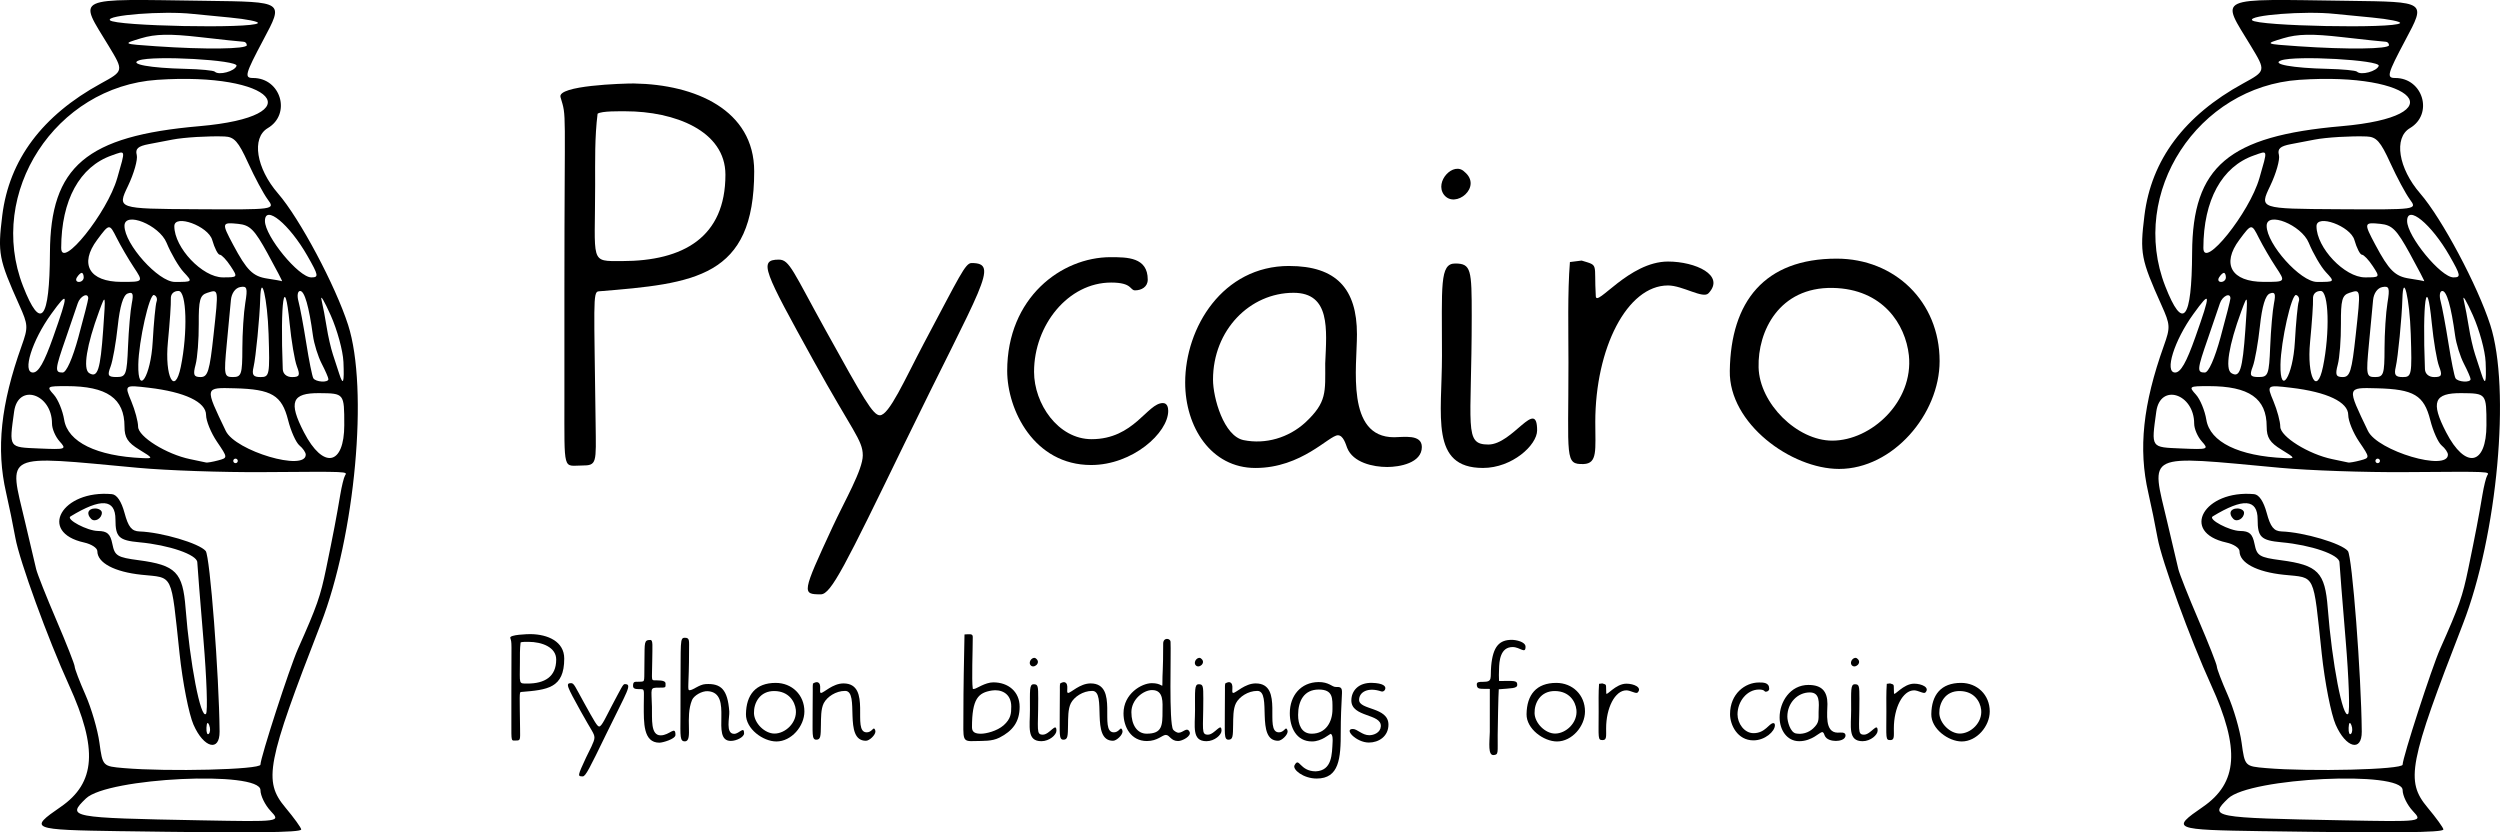 <?xml version="1.0" encoding="UTF-8" standalone="no"?>
<!-- Created with Inkscape (http://www.inkscape.org/) -->

<svg
   xmlns:dc="http://purl.org/dc/elements/1.1/"
   xmlns:cc="http://creativecommons.org/ns#"
   xmlns:rdf="http://www.w3.org/1999/02/22-rdf-syntax-ns#"
   xmlns:svg="http://www.w3.org/2000/svg"
   xmlns="http://www.w3.org/2000/svg"
   xmlns:sodipodi="http://sodipodi.sourceforge.net/DTD/sodipodi-0.dtd"
   xmlns:inkscape="http://www.inkscape.org/namespaces/inkscape"
   width="130.141mm"
   height="43.329mm"
   viewBox="0 0 130.141 43.329"
   version="1.1"
   id="svg8"
   inkscape:version="0.92.1 r15371"
   sodipodi:docname="pycairo.svg">
  <defs
     id="defs2">
    <inkscape:path-effect
       effect="spiro"
       id="path-effect4584"
       is_visible="true" />
    <inkscape:path-effect
       effect="spiro"
       id="path-effect4580"
       is_visible="true" />
    <inkscape:path-effect
       effect="spiro"
       id="path-effect4576"
       is_visible="true" />
    <inkscape:path-effect
       effect="spiro"
       id="path-effect4556"
       is_visible="true" />
  </defs>
  <sodipodi:namedview
     id="base"
     pagecolor="#ffffff"
     bordercolor="#666666"
     borderopacity="1.0"
     inkscape:pageopacity="0.0"
     inkscape:pageshadow="2"
     inkscape:zoom="0.7"
     inkscape:cx="221.2435"
     inkscape:cy="117.01492"
     inkscape:document-units="mm"
     inkscape:current-layer="layer1"
     showgrid="false"
     inkscape:window-width="1366"
     inkscape:window-height="674"
     inkscape:window-x="0"
     inkscape:window-y="26"
     inkscape:window-maximized="1"
     fit-margin-top="0"
     fit-margin-left="0"
     fit-margin-right="0"
     fit-margin-bottom="0"
     showguides="false" />
  <g
     inkscape:label="Layer 1"
     inkscape:groupmode="layer"
     id="layer1"
     transform="translate(-25.592,-149.353)">
    <path
       style="fill:#000000;stroke-width:0.236"
       d="m 31.897,192.622 c -4.727,-0.071 -4.824,-0.109 -3.148,-1.263 1.824,-1.255 1.946,-3.023 0.435,-6.339 -1.093,-2.398 -2.577,-6.473 -2.791,-7.664 -0.117,-0.65 -0.335,-1.712 -0.484,-2.36 -0.523,-2.278 -0.278,-4.591 0.809,-7.636 0.348,-0.974 0.341,-1.093 -0.121,-2.123 -1.073,-2.394 -1.131,-2.699 -0.887,-4.668 0.359,-2.898 2.081,-5.201 5.139,-6.873 1.187,-0.649 1.187,-0.649 0.407,-1.94 -1.589,-2.631 -1.967,-2.455 5.063,-2.36 4.094,0.055 4.048,0.023 2.975,2.043 -0.945,1.779 -0.997,1.974 -0.53,1.974 1.452,0 2.003,1.88 0.765,2.611 -0.854,0.504 -0.602,2.089 0.539,3.404 1.122,1.293 2.982,4.784 3.645,6.84 1.068,3.316 0.371,10.946 -1.424,15.566 -2.821,7.263 -2.996,8.173 -1.843,9.554 0.454,0.543 0.826,1.058 0.826,1.143 2.7e-5,0.167 -2.589,0.192 -9.376,0.09 z m 7.783,-1.053 c -0.292,-0.31 -0.53,-0.799 -0.53,-1.086 0,-1.029 -7.963,-0.648 -9.084,0.435 -1.017,0.983 -0.875,1.01 6.017,1.139 4.127,0.077 4.127,0.077 3.597,-0.487 z m -0.53,-2.412 c 0,-0.366 1.516,-5.044 1.952,-6.024 0.999,-2.245 1.166,-2.721 1.47,-4.193 0.375,-1.816 0.536,-2.659 0.732,-3.827 0.076,-0.454 0.187,-0.905 0.247,-1.002 0.134,-0.219 0.274,-0.213 -4.283,-0.181 -2.076,0.015 -4.994,-0.086 -6.486,-0.224 -7.121,-0.658 -6.746,-0.838 -5.884,2.823 0.26,1.103 0.519,2.205 0.576,2.449 0.057,0.244 0.532,1.442 1.055,2.661 0.523,1.219 0.951,2.307 0.951,2.416 0,0.109 0.252,0.769 0.56,1.467 0.308,0.697 0.636,1.819 0.728,2.494 0.168,1.226 0.168,1.226 1.268,1.321 2.315,0.199 7.114,0.078 7.114,-0.179 z m -3.483,-2.073 c -0.244,-0.558 -0.568,-2.204 -0.729,-3.715 -0.454,-4.248 -0.297,-3.921 -1.973,-4.096 -1.419,-0.148 -2.306,-0.621 -2.306,-1.229 0,-0.164 -0.307,-0.366 -0.683,-0.449 -2.432,-0.534 -1.162,-2.755 1.441,-2.519 0.258,0.023 0.495,0.376 0.658,0.98 0.196,0.729 0.372,0.948 0.776,0.962 1.157,0.04 3.118,0.619 3.449,1.018 0.221,0.266 0.698,6.462 0.723,9.401 0.009,1.073 -0.825,0.855 -1.355,-0.354 z m 0.814,0.015 c -0.075,-0.188 -0.131,-0.132 -0.142,0.142 -0.01,0.249 0.046,0.388 0.124,0.31 0.078,-0.078 0.087,-0.282 0.019,-0.452 z m -0.298,-4.437 c -0.168,-2.011 -0.313,-3.829 -0.321,-4.041 -0.015,-0.395 -1.472,-0.897 -3.011,-1.038 -1.071,-0.098 -1.249,-0.267 -1.249,-1.186 0,-1.078 -0.752,-1.129 -2.341,-0.161 -0.252,0.154 0.873,0.75 1.427,0.757 0.49,0.006 0.647,0.148 0.754,0.683 0.122,0.612 0.252,0.691 1.368,0.839 1.937,0.257 2.298,0.626 2.442,2.495 0.22,2.853 0.79,5.809 1.063,5.503 0.096,-0.108 0.037,-1.841 -0.132,-3.852 z m -5.845,-6.296 c -0.266,-0.266 -0.162,-0.544 0.203,-0.544 0.195,0 0.354,0.1 0.354,0.222 0,0.297 -0.368,0.51 -0.557,0.322 z m 6.608,-3.046 c 0.509,-0.136 0.509,-0.136 -0.059,-0.973 -0.312,-0.46 -0.568,-1.086 -0.568,-1.39 0,-0.675 -1.1,-1.199 -2.983,-1.42 -1.266,-0.149 -1.266,-0.149 -0.91,0.702 0.195,0.468 0.355,1.064 0.355,1.325 0,0.518 1.471,1.435 2.712,1.691 0.389,0.08 0.761,0.158 0.826,0.174 0.065,0.015 0.347,-0.034 0.627,-0.109 z m 1.024,0.025 c 0,-0.065 -0.053,-0.118 -0.118,-0.118 -0.065,0 -0.118,0.053 -0.118,0.118 0,0.065 0.053,0.118 0.118,0.118 0.065,0 0.118,-0.053 0.118,-0.118 z m -5.13,-0.587 c -0.598,-0.364 -0.767,-0.627 -0.767,-1.194 0,-1.474 -0.91,-2.111 -3.02,-2.111 -1.024,0 -1.048,0.016 -0.662,0.442 0.22,0.243 0.464,0.832 0.541,1.308 0.188,1.161 1.69,1.895 4.085,1.997 0.562,0.024 0.554,0.004 -0.177,-0.442 z m 8.668,0.262 c 0,-0.114 -0.147,-0.329 -0.328,-0.479 -0.18,-0.15 -0.446,-0.743 -0.591,-1.319 -0.326,-1.294 -0.852,-1.608 -2.774,-1.656 -1.586,-0.04 -1.576,-0.086 -0.47,2.22 0.501,1.044 4.163,2.129 4.163,1.233 z m 2.005,-1.554 c 0,-1.636 0,-1.636 -1.297,-1.648 -1.434,-0.013 -1.619,0.458 -0.802,2.038 1.004,1.942 2.1,1.738 2.1,-0.39 z m -14.82,0.861 c -0.216,-0.239 -0.394,-0.654 -0.394,-0.921 0,-1.563 -1.767,-2.126 -1.972,-0.629 -0.263,1.916 -0.306,1.853 1.304,1.922 1.4,0.06 1.44,0.046 1.061,-0.372 z m 13.994,-3.24 c 0,-0.071 -0.157,-0.433 -0.349,-0.804 -0.192,-0.371 -0.397,-1.029 -0.456,-1.462 -0.208,-1.528 -0.436,-2.321 -0.667,-2.321 -0.129,0 -0.168,0.239 -0.088,0.531 0.08,0.292 0.263,1.274 0.407,2.182 0.143,0.908 0.309,1.731 0.367,1.828 0.122,0.203 0.786,0.243 0.786,0.047 z m 0.782,-0.902 c -0.024,-0.568 -0.321,-1.656 -0.661,-2.418 -0.34,-0.762 -0.555,-1.12 -0.478,-0.796 0.077,0.324 0.197,0.961 0.268,1.415 0.071,0.454 0.216,1.091 0.323,1.415 0.107,0.324 0.254,0.775 0.327,1.002 0.21,0.654 0.269,0.49 0.222,-0.619 z m -12.505,-1.681 c 0.133,-1.869 0.131,-1.878 -0.214,-0.943 -0.648,1.755 -0.85,3.007 -0.518,3.213 0.443,0.274 0.583,-0.16 0.732,-2.269 z m 1.292,0.884 c 0.036,-0.875 0.124,-1.883 0.196,-2.24 0.101,-0.505 0.053,-0.619 -0.217,-0.515 -0.23,0.088 -0.403,0.658 -0.514,1.698 -0.092,0.861 -0.26,1.809 -0.374,2.107 -0.177,0.465 -0.132,0.542 0.319,0.542 0.484,-4.6e-4 0.53,-0.124 0.59,-1.592 z m 1.284,-0.235 c 0.056,-1.005 0.147,-1.95 0.202,-2.099 0.055,-0.149 -0.006,-0.304 -0.136,-0.344 -0.237,-0.072 -0.794,2.406 -0.815,3.622 -0.028,1.676 0.649,0.609 0.749,-1.179 z m 1.463,1.297 c 0.368,-1.788 0.304,-3.951 -0.117,-3.951 -0.258,0 -0.416,0.163 -0.401,0.413 0.014,0.227 -0.055,1.235 -0.153,2.241 -0.176,1.807 0.355,2.833 0.671,1.297 z m 1.704,-1.651 c 0.267,-2.461 0.277,-2.393 -0.33,-2.201 -0.378,0.12 -0.446,0.371 -0.439,1.614 0.005,0.809 -0.069,1.763 -0.164,2.12 -0.143,0.536 -0.097,0.649 0.262,0.649 0.374,0 0.468,-0.305 0.671,-2.182 z m 1.5,0.708 c 0.002,-0.811 0.07,-1.883 0.153,-2.383 0.13,-0.788 0.094,-0.898 -0.271,-0.826 -0.25,0.049 -0.444,0.323 -0.477,0.673 -0.031,0.324 -0.128,1.359 -0.217,2.3 -0.153,1.622 -0.136,1.71 0.324,1.71 0.439,0 0.486,-0.144 0.489,-1.474 z m 1.366,-0.766 c -0.059,-1.847 -0.397,-3.265 -0.436,-1.828 -0.026,0.961 -0.23,3.047 -0.345,3.538 -0.099,0.42 -0.022,0.531 0.364,0.531 0.465,0 0.485,-0.109 0.417,-2.24 z m 1.473,1.681 c -0.117,-0.308 -0.288,-1.32 -0.379,-2.249 -0.265,-2.687 -0.495,-1.138 -0.356,2.396 0.01,0.248 0.202,0.413 0.482,0.413 0.393,0 0.433,-0.088 0.253,-0.56 z m -12.689,-1.514 c 0.825,-2.337 0.814,-2.471 -0.097,-1.213 -1.002,1.384 -1.523,3.051 -0.953,3.05 0.288,-4.5e-4 0.585,-0.52 1.05,-1.837 z m 1.319,-0.018 c 0.28,-1.021 0.509,-1.923 0.509,-2.005 0,-0.327 -0.425,-0.122 -0.549,0.264 -0.073,0.227 -0.351,1.04 -0.617,1.806 -0.572,1.642 -0.586,1.791 -0.168,1.791 0.195,0 0.512,-0.712 0.826,-1.856 z m -1.485,-4.381 c 0.022,-4.495 1.887,-6.076 7.772,-6.587 5.987,-0.52 3.893,-2.826 -2.192,-2.413 -5.29,0.359 -8.878,5.88 -6.98,10.74 0.922,2.362 1.383,1.789 1.4,-1.739 z m 1.758,1.284 c 0,-0.13 -0.047,-0.236 -0.104,-0.236 -0.057,0 -0.17,0.106 -0.25,0.236 -0.08,0.13 -0.033,0.236 0.104,0.236 0.137,0 0.25,-0.106 0.25,-0.236 z m 2.605,-0.531 c -0.279,-0.422 -0.679,-1.107 -0.888,-1.523 -0.38,-0.756 -0.38,-0.756 -1.016,0.097 -0.946,1.268 -0.413,2.189 1.268,2.191 1.144,0.002 1.144,0.002 0.636,-0.765 z m 2.602,0.26 c -0.26,-0.279 -0.662,-0.968 -0.894,-1.532 -0.382,-0.928 -2.191,-1.656 -2.191,-0.881 0,0.954 1.765,2.92 2.621,2.92 0.936,0 0.936,0 0.464,-0.507 z m 4.37,-0.968 c -0.693,-1.258 -0.919,-1.485 -1.539,-1.548 -0.857,-0.087 -0.866,-0.051 -0.26,1.086 0.714,1.34 1.029,1.651 1.785,1.763 0.383,0.057 0.725,0.119 0.761,0.138 0.035,0.019 -0.301,-0.628 -0.748,-1.439 z m -1.933,0.649 c -0.212,-0.324 -0.465,-0.59 -0.561,-0.59 -0.096,0 -0.273,-0.345 -0.393,-0.767 -0.207,-0.727 -1.973,-1.37 -1.973,-0.718 0,1.121 1.464,2.664 2.527,2.664 0.784,0 0.785,-0.002 0.4,-0.59 z m 4.001,-0.531 c -0.944,-1.653 -2.211,-2.694 -2.211,-1.816 0,0.797 1.758,2.937 2.413,2.937 0.398,0 0.379,-0.102 -0.202,-1.12 z m -9.901,-4.042 c 0.44,-1.542 0.462,-1.447 -0.28,-1.188 -1.675,0.584 -2.63,2.328 -2.636,4.817 -0.003,1.16 2.403,-1.835 2.915,-3.629 z m 7.831,1.1 c -0.218,-0.295 -0.675,-1.148 -1.015,-1.893 -0.512,-1.124 -0.723,-1.36 -1.228,-1.38 -0.819,-0.032 -2.117,0.046 -2.716,0.163 -0.268,0.052 -0.821,0.158 -1.227,0.235 -0.565,0.107 -0.713,0.24 -0.628,0.566 0.061,0.234 -0.144,0.96 -0.456,1.612 -0.568,1.187 -0.568,1.187 3.55,1.211 4.118,0.024 4.118,0.024 3.721,-0.513 z m -1.619,-6.949 c 0.1,-0.304 -4.335,-0.553 -5.08,-0.285 -0.541,0.194 0.577,0.398 2.426,0.441 0.775,0.018 1.461,0.084 1.523,0.147 0.205,0.205 1.037,-0.018 1.131,-0.303 z m 0.534,-1.077 c 2.32e-4,-0.097 -0.079,-0.178 -0.176,-0.179 -0.097,-8.9e-4 -1.113,-0.109 -2.258,-0.24 -1.574,-0.18 -2.321,-0.166 -3.066,0.058 -0.985,0.296 -0.985,0.296 0.784,0.418 2.545,0.175 4.716,0.149 4.717,-0.057 z m 0.575,-1.145 c 0.079,-0.078 -0.576,-0.21 -1.454,-0.294 -0.878,-0.083 -1.756,-0.169 -1.951,-0.19 -1.517,-0.165 -4.514,0.066 -4.294,0.331 0.255,0.307 7.402,0.448 7.699,0.153 z"
       id="path4631"
       inkscape:connector-curvature="0" />
    <g
       aria-label="Python bindings for cairo"
       style="font-style:normal;font-weight:normal;font-size:10.611px;line-height:6.632px;font-family:Sans;letter-spacing:0px;word-spacing:0px;fill:#000000;fill-opacity:1;stroke:none;stroke-width:0.265px;stroke-linecap:butt;stroke-linejoin:miter;stroke-opacity:1"
       id="text4639"
       transform="translate(2.016)">
      <path
         d="m 51.207,182.362 c -0.17,0 -1.118,0.028 -1.068,0.198 0.092,0.311 0.057,0.078 0.057,2.78 v 1.592 c 0,1.082 -0.021,0.969 0.255,0.969 0.219,0 0.205,-0.035 0.198,-0.608 -0.021,-1.733 -0.042,-1.91 0.042,-1.917 1.394,-0.113 2.257,-0.198 2.257,-1.74 0,-0.891 -0.856,-1.259 -1.74,-1.273 z m -0.127,0.403 c 0.714,0 1.45,0.283 1.45,0.92 0,0.905 -0.608,1.252 -1.5,1.252 -0.474,0 -0.389,0.043 -0.389,-1.104 0,-0.347 -0.007,-0.693 0.035,-1.033 0.057,-0.042 0.34,-0.035 0.403,-0.035 z"
         style="font-style:normal;font-variant:normal;font-weight:normal;font-stretch:normal;font-size:7.074px;font-family:Grundschrift;-inkscape-font-specification:Grundschrift;stroke-width:0.265px"
         id="path4656"
         inkscape:connector-curvature="0" />
      <path
         d="m 54.521,187.753 c 0,0.212 -0.262,0.658 -0.439,1.04 -0.446,0.962 -0.446,0.976 -0.17,0.976 0.149,0 0.354,-0.417 1.21,-2.179 1.125,-2.313 1.387,-2.625 0.976,-2.625 -0.092,0 -0.17,0.184 -0.693,1.167 -0.276,0.523 -0.502,1.04 -0.637,1.04 -0.099,0 -0.233,-0.233 -0.785,-1.231 -0.474,-0.856 -0.523,-1.026 -0.679,-1.026 -0.304,0 -0.212,0.17 0.502,1.464 0.566,1.026 0.714,1.153 0.714,1.372 z"
         style="font-style:normal;font-variant:normal;font-weight:normal;font-stretch:normal;font-size:7.074px;font-family:Grundschrift;-inkscape-font-specification:Grundschrift;stroke-width:0.265px"
         id="path4658"
         inkscape:connector-curvature="0" />
      <path
         d="m 57.428,182.667 c -0.332,0 -0.29,0.134 -0.304,1.054 -0.021,1.139 0.042,1.097 -0.184,1.118 -0.269,0.028 -0.41,-0.071 -0.41,0.212 0,0.127 0.071,0.177 0.311,0.177 0.325,0 0.248,-0.035 0.248,0.856 0,0.884 -0.035,1.931 0.814,1.931 0.17,0 0.835,-0.191 0.835,-0.403 0,-0.509 -0.297,0.021 -0.771,0.021 -0.531,0 -0.439,-0.842 -0.453,-1.486 -0.021,-0.976 -0.127,-0.997 0.354,-0.997 0.389,0 0.354,0 0.354,-0.212 0,-0.099 -0.085,-0.17 -0.488,-0.17 -0.29,0 -0.212,0.071 -0.205,-0.997 0.007,-0.814 0.05,-1.104 -0.099,-1.104 z"
         style="font-style:normal;font-variant:normal;font-weight:normal;font-stretch:normal;font-size:7.074px;font-family:Grundschrift;-inkscape-font-specification:Grundschrift;stroke-width:0.265px"
         id="path4660"
         inkscape:connector-curvature="0" />
      <path
         d="m 58.999,186.628 c -0.007,1.068 -0.035,1.33 0.241,1.316 0.424,-0.021 -0.014,-1.245 0.361,-2.151 0.099,-0.233 0.509,-0.474 0.814,-0.46 1.387,0.078 0.113,2.589 1.203,2.589 0.297,0 0.693,-0.198 0.693,-0.396 0,-0.396 -0.255,0.028 -0.516,0.028 -0.467,0 -0.233,-0.863 -0.255,-1.167 -0.085,-1.146 -0.432,-1.471 -1.238,-1.422 -0.332,0.021 -0.644,0.318 -0.828,0.318 -0.134,0 -0.028,-0.212 -0.028,-2.08 0,-0.502 0.042,-0.651 -0.219,-0.651 -0.269,0 -0.205,0.191 -0.226,2.752 z"
         style="font-style:normal;font-variant:normal;font-weight:normal;font-stretch:normal;font-size:7.074px;font-family:Grundschrift;-inkscape-font-specification:Grundschrift;stroke-width:0.265px"
         id="path4662"
         inkscape:connector-curvature="0" />
      <path
         d="m 63.957,184.902 c -1.047,0 -1.535,0.623 -1.549,1.627 -0.014,0.764 0.891,1.422 1.585,1.422 0.778,0 1.457,-0.792 1.457,-1.563 0,-0.863 -0.651,-1.486 -1.493,-1.486 z m -0.057,0.424 c 0.729,0.014 1.054,0.531 1.104,0.976 0.071,0.672 -0.545,1.238 -1.111,1.238 -0.509,0 -1.054,-0.538 -1.068,-1.061 -0.014,-0.523 0.297,-1.167 1.075,-1.153 z"
         style="font-style:normal;font-variant:normal;font-weight:normal;font-stretch:normal;font-size:7.074px;font-family:Grundschrift;-inkscape-font-specification:Grundschrift;stroke-width:0.265px"
         id="path4664"
         inkscape:connector-curvature="0" />
      <path
         d="m 65.899,184.944 c -0.021,0.078 -0.014,0.262 -0.014,0.347 0,0.389 -0.007,0.778 -0.007,1.167 0.007,1.061 -0.057,1.401 0.191,1.401 0.233,0 0.233,-0.191 0.241,-0.778 0.007,-0.34 -0.007,-0.821 0.149,-1.125 0.17,-0.325 0.623,-0.637 1.111,-0.637 0.785,0 -0.12,2.596 1.082,2.596 0.184,0 0.495,-0.297 0.495,-0.481 0,-0.05 -0.028,-0.156 -0.085,-0.156 -0.05,0 -0.149,0.198 -0.368,0.198 -0.814,0 0.304,-2.547 -1.21,-2.547 -0.559,0 -1.026,0.495 -1.167,0.495 -0.141,0 0.085,-0.481 -0.191,-0.559 -0.064,-0.021 -0.233,0.05 -0.255,0.106 z"
         style="font-style:normal;font-variant:normal;font-weight:normal;font-stretch:normal;font-size:7.074px;font-family:Grundschrift;-inkscape-font-specification:Grundschrift;stroke-width:0.265px"
         id="path4666"
         inkscape:connector-curvature="0" />
      <path
         d="m 73.784,182.398 c -0.028,1.372 -0.057,2.752 -0.057,4.124 0,1.372 -0.092,1.436 0.615,1.408 0.432,-0.014 0.863,0.021 1.259,-0.177 0.686,-0.347 1.054,-0.821 1.054,-1.606 0,-0.792 -0.594,-1.273 -1.372,-1.273 -0.424,0 -0.891,0.34 -0.99,0.34 -0.042,0 -0.071,0.021 -0.078,-0.014 -0.064,-0.446 0,-1.981 0,-2.695 0,-0.191 -0.205,-0.127 -0.41,-0.127 -0.014,0 -0.028,0.014 -0.028,0.028 z m 2.434,3.742 c 0,0.34 -0.014,0.63 -0.396,0.969 -0.347,0.304 -0.92,0.439 -1.181,0.439 -0.276,0 -0.467,-0.064 -0.467,-0.332 0,-1.493 0.325,-1.804 1.033,-1.917 0.432,-0.071 1.012,0.106 1.012,0.842 z"
         style="font-style:normal;font-variant:normal;font-weight:normal;font-stretch:normal;font-size:7.074px;font-family:Grundschrift;-inkscape-font-specification:Grundschrift;stroke-width:0.265px"
         id="path4668"
         inkscape:connector-curvature="0" />
      <path
         d="m 77.516,183.643 c -0.156,-0.156 -0.439,0.141 -0.297,0.332 0.163,0.212 0.566,-0.113 0.297,-0.332 z m -0.134,1.33 c -0.226,0 -0.191,0.318 -0.191,1.337 0,0.87 -0.177,1.627 0.594,1.627 0.424,0 0.785,-0.332 0.785,-0.545 0,-0.481 -0.354,0.205 -0.707,0.205 -0.361,0 -0.241,-0.241 -0.241,-1.868 0,-0.665 -0.007,-0.757 -0.241,-0.757 z"
         style="font-style:normal;font-variant:normal;font-weight:normal;font-stretch:normal;font-size:7.074px;font-family:Grundschrift;-inkscape-font-specification:Grundschrift;stroke-width:0.265px"
         id="path4670"
         inkscape:connector-curvature="0" />
      <path
         d="m 78.763,184.944 c -0.021,0.078 -0.014,0.262 -0.014,0.347 0,0.389 -0.007,0.778 -0.007,1.167 0.007,1.061 -0.057,1.401 0.191,1.401 0.233,0 0.233,-0.191 0.241,-0.778 0.007,-0.34 -0.007,-0.821 0.149,-1.125 0.17,-0.325 0.623,-0.637 1.111,-0.637 0.785,0 -0.12,2.596 1.082,2.596 0.184,0 0.495,-0.297 0.495,-0.481 0,-0.05 -0.028,-0.156 -0.085,-0.156 -0.05,0 -0.149,0.198 -0.368,0.198 -0.814,0 0.304,-2.547 -1.21,-2.547 -0.559,0 -1.026,0.495 -1.167,0.495 -0.141,0 0.085,-0.481 -0.191,-0.559 -0.064,-0.021 -0.233,0.05 -0.255,0.106 z"
         style="font-style:normal;font-variant:normal;font-weight:normal;font-stretch:normal;font-size:7.074px;font-family:Grundschrift;-inkscape-font-specification:Grundschrift;stroke-width:0.265px"
         id="path4672"
         inkscape:connector-curvature="0" />
      <path
         d="m 84.509,182.758 c -0.014,-0.191 -0.382,-0.233 -0.382,0.099 0,1.45 -0.042,1.422 -0.042,2.158 0,0.113 -0.078,-0.099 -0.545,-0.099 -0.538,0 -1.478,0.552 -1.478,1.57 0,0.714 0.389,1.443 1.217,1.443 0.559,0 0.799,-0.318 0.983,-0.318 0.212,0 0.255,0.318 0.644,0.318 0.212,0 0.707,-0.255 0.594,-0.481 -0.141,-0.276 -0.325,0.05 -0.58,0.05 -0.078,0 -0.233,-0.099 -0.276,-0.163 -0.226,-0.361 -0.099,-4.053 -0.134,-4.577 z m -0.955,2.518 c 0.615,0 0.538,0.672 0.538,1.082 0,0.771 -0.014,1.188 -0.828,1.188 -0.488,0 -0.792,-0.453 -0.792,-1.118 0,-0.665 0.623,-1.153 1.082,-1.153 z"
         style="font-style:normal;font-variant:normal;font-weight:normal;font-stretch:normal;font-size:7.074px;font-family:Grundschrift;-inkscape-font-specification:Grundschrift;stroke-width:0.265px"
         id="path4674"
         inkscape:connector-curvature="0" />
      <path
         d="m 86.11,183.643 c -0.156,-0.156 -0.439,0.141 -0.297,0.332 0.163,0.212 0.566,-0.113 0.297,-0.332 z m -0.134,1.33 c -0.226,0 -0.191,0.318 -0.191,1.337 0,0.87 -0.177,1.627 0.594,1.627 0.424,0 0.785,-0.332 0.785,-0.545 0,-0.481 -0.354,0.205 -0.707,0.205 -0.361,0 -0.241,-0.241 -0.241,-1.868 0,-0.665 -0.007,-0.757 -0.241,-0.757 z"
         style="font-style:normal;font-variant:normal;font-weight:normal;font-stretch:normal;font-size:7.074px;font-family:Grundschrift;-inkscape-font-specification:Grundschrift;stroke-width:0.265px"
         id="path4676"
         inkscape:connector-curvature="0" />
      <path
         d="m 87.357,184.944 c -0.021,0.078 -0.014,0.262 -0.014,0.347 0,0.389 -0.007,0.778 -0.007,1.167 0.007,1.061 -0.057,1.401 0.191,1.401 0.233,0 0.233,-0.191 0.241,-0.778 0.007,-0.34 -0.007,-0.821 0.149,-1.125 0.17,-0.325 0.623,-0.637 1.111,-0.637 0.785,0 -0.12,2.596 1.082,2.596 0.184,0 0.495,-0.297 0.495,-0.481 0,-0.05 -0.028,-0.156 -0.085,-0.156 -0.05,0 -0.149,0.198 -0.368,0.198 -0.814,0 0.304,-2.547 -1.21,-2.547 -0.559,0 -1.026,0.495 -1.167,0.495 -0.141,0 0.085,-0.481 -0.191,-0.559 -0.064,-0.021 -0.233,0.05 -0.255,0.106 z"
         style="font-style:normal;font-variant:normal;font-weight:normal;font-stretch:normal;font-size:7.074px;font-family:Grundschrift;-inkscape-font-specification:Grundschrift;stroke-width:0.265px"
         id="path4678"
         inkscape:connector-curvature="0" />
      <path
         d="m 92.205,184.859 c -0.913,0.014 -1.486,0.707 -1.486,1.62 0,0.729 0.332,1.471 1.153,1.471 0.523,0 0.905,-0.389 0.983,-0.396 0.106,0.064 0.099,0.311 0.092,0.417 -0.035,0.644 -0.021,1.493 -0.877,1.535 -0.849,0 -0.856,-0.778 -1.104,-0.318 -0.12,0.219 0.453,0.693 1.153,0.693 1.167,0 1.259,-1.04 1.252,-2.462 0,-0.651 0.028,-1.337 0.064,-1.988 0.014,-0.325 -0.106,-0.318 -0.332,-0.318 -0.184,0 -0.347,-0.262 -0.898,-0.255 z m 0.021,0.389 c 0.757,0 0.714,0.467 0.714,1.026 0,0.651 -0.34,1.273 -1.082,1.273 -0.538,0 -0.707,-0.488 -0.707,-0.976 0,-0.743 0.318,-1.323 1.075,-1.323 z"
         style="font-style:normal;font-variant:normal;font-weight:normal;font-stretch:normal;font-size:7.074px;font-family:Grundschrift;-inkscape-font-specification:Grundschrift;stroke-width:0.265px"
         id="path4680"
         inkscape:connector-curvature="0" />
      <path
         d="m 93.922,185.815 c 0,0.891 1.578,0.672 1.535,1.351 -0.021,0.325 -0.361,0.46 -0.601,0.46 -0.375,0 -0.623,-0.325 -0.856,-0.325 -0.488,0 0.184,0.707 0.835,0.707 0.516,0 1.019,-0.325 1.019,-0.934 0,-0.927 -1.528,-0.75 -1.528,-1.288 0,-0.403 0.453,-0.679 1.16,-0.439 0.064,0.021 0.156,-0.014 0.191,-0.099 0.078,-0.177 -0.113,-0.332 -0.672,-0.347 -0.722,-0.021 -1.082,0.424 -1.082,0.913 z"
         style="font-style:normal;font-variant:normal;font-weight:normal;font-stretch:normal;font-size:7.074px;font-family:Grundschrift;-inkscape-font-specification:Grundschrift;stroke-width:0.265px"
         id="path4682"
         inkscape:connector-curvature="0" />
      <path
         d="m 101.13,187.456 c -0.021,0.601 -0.099,1.224 0.198,1.203 0.269,-0.021 0.205,-0.127 0.212,-1.033 0,-0.233 0.035,-2.2 0.057,-2.391 0.644,-0.057 0.962,-0.035 0.962,-0.233 0,-0.248 -0.184,-0.198 -0.948,-0.198 -0.014,-0.205 -0.007,-0.41 0,-0.615 0.007,-0.41 0.057,-1.153 0.707,-1.153 0.389,0 0.672,0.382 0.672,-0.014 0,-0.269 -0.516,-0.361 -0.714,-0.361 -0.637,0 -0.983,0.325 -1.075,1.365 -0.057,0.644 0.092,0.821 -0.417,0.821 -0.205,0 -0.332,0.007 -0.332,0.127 0,0.29 0.17,0.226 0.679,0.241 z"
         style="font-style:normal;font-variant:normal;font-weight:normal;font-stretch:normal;font-size:7.074px;font-family:Grundschrift;-inkscape-font-specification:Grundschrift;stroke-width:0.265px"
         id="path4684"
         inkscape:connector-curvature="0" />
      <path
         d="m 104.592,184.902 c -1.047,0 -1.535,0.623 -1.549,1.627 -0.014,0.764 0.891,1.422 1.585,1.422 0.778,0 1.457,-0.792 1.457,-1.563 0,-0.863 -0.651,-1.486 -1.493,-1.486 z m -0.057,0.424 c 0.729,0.014 1.054,0.531 1.104,0.976 0.071,0.672 -0.545,1.238 -1.111,1.238 -0.509,0 -1.054,-0.538 -1.068,-1.061 -0.014,-0.523 0.297,-1.167 1.075,-1.153 z"
         style="font-style:normal;font-variant:normal;font-weight:normal;font-stretch:normal;font-size:7.074px;font-family:Grundschrift;-inkscape-font-specification:Grundschrift;stroke-width:0.265px"
         id="path4686"
         inkscape:connector-curvature="0" />
      <path
         d="m 106.817,184.951 c -0.035,0.446 -0.021,1.005 -0.021,1.457 0,1.394 -0.057,1.478 0.219,1.471 0.205,-0.007 0.17,-0.205 0.17,-0.608 0,-1.068 0.46,-1.981 1.054,-1.981 0.212,0 0.509,0.198 0.587,0.113 0.248,-0.262 -0.191,-0.46 -0.587,-0.46 -0.566,0 -1.04,0.672 -1.047,0.502 -0.028,-0.488 0.05,-0.439 -0.205,-0.516 z"
         style="font-style:normal;font-variant:normal;font-weight:normal;font-stretch:normal;font-size:7.074px;font-family:Grundschrift;-inkscape-font-specification:Grundschrift;stroke-width:0.265px"
         id="path4688"
         inkscape:connector-curvature="0" />
      <path
         d="m 115.136,184.881 c -0.714,0 -1.5,0.587 -1.5,1.648 0,0.566 0.389,1.365 1.217,1.365 0.601,0 1.118,-0.467 1.118,-0.785 0,-0.05 -0.014,-0.113 -0.078,-0.113 -0.226,0 -0.417,0.523 -1.033,0.523 -0.488,0 -0.835,-0.516 -0.835,-0.976 0,-0.679 0.495,-1.295 1.118,-1.295 0.311,0 0.269,0.113 0.347,0.113 0.092,0 0.184,-0.05 0.184,-0.156 0,-0.325 -0.297,-0.325 -0.538,-0.325 z"
         style="font-style:normal;font-variant:normal;font-weight:normal;font-stretch:normal;font-size:7.074px;font-family:Grundschrift;-inkscape-font-specification:Grundschrift;stroke-width:0.265px"
         id="path4690"
         inkscape:connector-curvature="0" />
      <path
         d="m 117.723,185.008 c -0.962,0 -1.507,0.891 -1.507,1.691 0,0.644 0.375,1.238 1.019,1.238 0.672,0 1.068,-0.474 1.196,-0.474 0.078,0 0.113,0.127 0.134,0.184 0.085,0.212 0.375,0.276 0.58,0.276 0.177,0 0.502,-0.057 0.502,-0.29 0,-0.191 -0.269,-0.141 -0.403,-0.141 -0.7,0 -0.538,-1.019 -0.538,-1.493 0,-0.658 -0.297,-0.99 -0.983,-0.99 z m 0.523,1.408 c 0,0.424 0.028,0.566 -0.29,0.863 -0.241,0.219 -0.573,0.318 -0.891,0.255 -0.29,-0.057 -0.446,-0.615 -0.446,-0.877 0,-0.722 0.538,-1.259 1.167,-1.259 0.538,0 0.481,0.531 0.46,1.019 z"
         style="font-style:normal;font-variant:normal;font-weight:normal;font-stretch:normal;font-size:7.074px;font-family:Grundschrift;-inkscape-font-specification:Grundschrift;stroke-width:0.265px"
         id="path4692"
         inkscape:connector-curvature="0" />
      <path
         d="m 120.265,183.643 c -0.156,-0.156 -0.439,0.141 -0.297,0.332 0.163,0.212 0.566,-0.113 0.297,-0.332 z m -0.134,1.33 c -0.226,0 -0.191,0.318 -0.191,1.337 0,0.87 -0.177,1.627 0.594,1.627 0.424,0 0.785,-0.332 0.785,-0.545 0,-0.481 -0.354,0.205 -0.707,0.205 -0.361,0 -0.241,-0.241 -0.241,-1.868 0,-0.665 -0.007,-0.757 -0.241,-0.757 z"
         style="font-style:normal;font-variant:normal;font-weight:normal;font-stretch:normal;font-size:7.074px;font-family:Grundschrift;-inkscape-font-specification:Grundschrift;stroke-width:0.265px"
         id="path4694"
         inkscape:connector-curvature="0" />
      <path
         d="m 121.795,184.951 c -0.035,0.446 -0.021,1.005 -0.021,1.457 0,1.394 -0.057,1.478 0.219,1.471 0.205,-0.007 0.17,-0.205 0.17,-0.608 0,-1.068 0.46,-1.981 1.054,-1.981 0.212,0 0.509,0.198 0.587,0.113 0.248,-0.262 -0.191,-0.46 -0.587,-0.46 -0.566,0 -1.04,0.672 -1.047,0.502 -0.028,-0.488 0.05,-0.439 -0.205,-0.516 z"
         style="font-style:normal;font-variant:normal;font-weight:normal;font-stretch:normal;font-size:7.074px;font-family:Grundschrift;-inkscape-font-specification:Grundschrift;stroke-width:0.265px"
         id="path4696"
         inkscape:connector-curvature="0" />
      <path
         d="m 125.662,184.902 c -1.047,0 -1.535,0.623 -1.549,1.627 -0.014,0.764 0.891,1.422 1.585,1.422 0.778,0 1.457,-0.792 1.457,-1.563 0,-0.863 -0.651,-1.486 -1.493,-1.486 z m -0.057,0.424 c 0.729,0.014 1.054,0.531 1.104,0.976 0.071,0.672 -0.545,1.238 -1.111,1.238 -0.509,0 -1.054,-0.538 -1.068,-1.061 -0.014,-0.523 0.297,-1.167 1.075,-1.153 z"
         style="font-style:normal;font-variant:normal;font-weight:normal;font-stretch:normal;font-size:7.074px;font-family:Grundschrift;-inkscape-font-specification:Grundschrift;stroke-width:0.265px"
         id="path4698"
         inkscape:connector-curvature="0" />
    </g>
    <g
       aria-label="Pycairo"
       style="font-style:normal;font-weight:normal;font-size:10.583px;line-height:6.615px;font-family:Sans;letter-spacing:0px;word-spacing:0px;fill:#000000;fill-opacity:1;stroke:none;stroke-width:0.265px;stroke-linecap:butt;stroke-linejoin:miter;stroke-opacity:1"
       id="text4520"
       transform="translate(1.5467132e-6)">
      <path
         d="m 58.605,153.698 c -0.61,0 -4.013,0.102 -3.835,0.711 0.33,1.118 0.203,0.279 0.203,9.982 v 5.715 c 0,3.886 -0.076,3.48 0.914,3.48 0.787,0 0.737,-0.127 0.711,-2.184 -0.076,-6.223 -0.152,-6.858 0.152,-6.883 5.004,-0.406 8.103,-0.711 8.103,-6.248 0,-3.2 -3.073,-4.521 -6.248,-4.572 z m -0.457,1.448 c 2.565,0 5.207,1.016 5.207,3.302 0,3.251 -2.184,4.496 -5.385,4.496 -1.702,0 -1.397,0.152 -1.397,-3.962 0,-1.245 -0.025,-2.489 0.127,-3.708 0.203,-0.152 1.219,-0.127 1.448,-0.127 z"
         style="font-style:normal;font-variant:normal;font-weight:normal;font-stretch:normal;font-size:25.4px;font-family:Grundschrift;-inkscape-font-specification:Grundschrift;stroke-width:0.265px"
         id="path4615"
         inkscape:connector-curvature="0" />
      <path
         d="m 70.506,173.053 c 0,0.762 -0.94,2.362 -1.575,3.734 -1.6,3.454 -1.6,3.505 -0.61,3.505 0.533,0 1.27,-1.499 4.343,-7.823 4.039,-8.306 4.978,-9.423 3.505,-9.423 -0.33,0 -0.61,0.66 -2.489,4.191 -0.991,1.88 -1.803,3.734 -2.286,3.734 -0.356,0 -0.838,-0.838 -2.819,-4.42 -1.702,-3.073 -1.88,-3.683 -2.438,-3.683 -1.092,0 -0.762,0.61 1.803,5.258 2.032,3.683 2.565,4.14 2.565,4.928 z"
         style="font-style:normal;font-variant:normal;font-weight:normal;font-stretch:normal;font-size:25.4px;font-family:Grundschrift;-inkscape-font-specification:Grundschrift;stroke-width:0.265px"
         id="path4617"
         inkscape:connector-curvature="0" />
      <path
         d="m 83.408,162.74 c -2.565,0 -5.385,2.108 -5.385,5.918 0,2.032 1.397,4.902 4.369,4.902 2.159,0 4.013,-1.676 4.013,-2.819 0,-0.178 -0.051,-0.406 -0.279,-0.406 -0.813,0 -1.499,1.88 -3.708,1.88 -1.753,0 -2.997,-1.854 -2.997,-3.505 0,-2.438 1.778,-4.648 4.013,-4.648 1.118,0 0.965,0.406 1.245,0.406 0.33,0 0.66,-0.178 0.66,-0.559 0,-1.168 -1.067,-1.168 -1.93,-1.168 z"
         style="font-style:normal;font-variant:normal;font-weight:normal;font-stretch:normal;font-size:25.4px;font-family:Grundschrift;-inkscape-font-specification:Grundschrift;stroke-width:0.265px"
         id="path4619"
         inkscape:connector-curvature="0" />
      <path
         d="m 92.698,163.198 c -3.454,0 -5.41,3.2 -5.41,6.071 0,2.311 1.346,4.445 3.658,4.445 2.413,0 3.835,-1.702 4.293,-1.702 0.279,0 0.406,0.457 0.483,0.66 0.305,0.762 1.346,0.991 2.083,0.991 0.635,0 1.803,-0.203 1.803,-1.041 0,-0.686 -0.965,-0.508 -1.448,-0.508 -2.515,0 -1.93,-3.658 -1.93,-5.359 0,-2.362 -1.067,-3.556 -3.531,-3.556 z m 1.88,5.055 c 0,1.524 0.102,2.032 -1.041,3.099 -0.864,0.787 -2.057,1.143 -3.2,0.914 -1.041,-0.203 -1.6,-2.21 -1.6,-3.15 0,-2.591 1.93,-4.521 4.191,-4.521 1.93,0 1.727,1.905 1.651,3.658 z"
         style="font-style:normal;font-variant:normal;font-weight:normal;font-stretch:normal;font-size:25.4px;font-family:Grundschrift;-inkscape-font-specification:Grundschrift;stroke-width:0.265px"
         id="path4621"
         inkscape:connector-curvature="0" />
      <path
         d="m 101.825,158.295 c -0.559,-0.559 -1.575,0.508 -1.067,1.194 0.584,0.762 2.032,-0.406 1.067,-1.194 z m -0.483,4.775 c -0.813,0 -0.686,1.143 -0.686,4.801 0,3.124 -0.635,5.842 2.134,5.842 1.524,0 2.819,-1.194 2.819,-1.956 0,-1.727 -1.27,0.737 -2.54,0.737 -1.295,0 -0.864,-0.864 -0.864,-6.706 0,-2.388 -0.025,-2.718 -0.864,-2.718 z"
         style="font-style:normal;font-variant:normal;font-weight:normal;font-stretch:normal;font-size:25.4px;font-family:Grundschrift;-inkscape-font-specification:Grundschrift;stroke-width:0.265px"
         id="path4623"
         inkscape:connector-curvature="0" />
      <path
         d="m 107.316,162.994 c -0.127,1.6 -0.076,3.607 -0.076,5.232 0,5.004 -0.203,5.309 0.787,5.283 0.737,-0.025 0.61,-0.737 0.61,-2.184 0,-3.835 1.651,-7.112 3.785,-7.112 0.762,0 1.829,0.711 2.108,0.406 0.889,-0.94 -0.686,-1.651 -2.108,-1.651 -2.032,0 -3.734,2.413 -3.759,1.803 -0.102,-1.753 0.178,-1.575 -0.737,-1.854 z"
         style="font-style:normal;font-variant:normal;font-weight:normal;font-stretch:normal;font-size:25.4px;font-family:Grundschrift;-inkscape-font-specification:Grundschrift;stroke-width:0.265px"
         id="path4625"
         inkscape:connector-curvature="0" />
      <path
         d="m 121.202,162.817 c -3.759,0 -5.512,2.235 -5.563,5.842 -0.051,2.743 3.2,5.105 5.69,5.105 2.794,0 5.232,-2.845 5.232,-5.613 0,-3.099 -2.337,-5.334 -5.359,-5.334 z m -0.203,1.524 c 2.616,0.051 3.785,1.905 3.962,3.505 0.254,2.413 -1.956,4.445 -3.988,4.445 -1.829,0 -3.785,-1.93 -3.835,-3.81 -0.051,-1.88 1.067,-4.191 3.861,-4.14 z"
         style="font-style:normal;font-variant:normal;font-weight:normal;font-stretch:normal;font-size:25.4px;font-family:Grundschrift;-inkscape-font-specification:Grundschrift;stroke-width:0.265px"
         id="path4627"
         inkscape:connector-curvature="0" />
    </g>
    <path
       style="fill:#000000;stroke-width:0.236"
       d="m 143.411,192.622 c -4.727,-0.071 -4.824,-0.109 -3.148,-1.263 1.824,-1.255 1.946,-3.023 0.435,-6.339 -1.093,-2.398 -2.577,-6.473 -2.791,-7.664 -0.117,-0.65 -0.335,-1.712 -0.484,-2.36 -0.523,-2.278 -0.278,-4.591 0.809,-7.636 0.348,-0.974 0.341,-1.093 -0.121,-2.123 -1.073,-2.394 -1.131,-2.699 -0.887,-4.668 0.359,-2.898 2.081,-5.201 5.139,-6.873 1.187,-0.649 1.187,-0.649 0.407,-1.94 -1.589,-2.631 -1.967,-2.455 5.063,-2.36 4.094,0.055 4.048,0.023 2.975,2.043 -0.945,1.779 -0.997,1.974 -0.53,1.974 1.452,0 2.003,1.88 0.765,2.611 -0.854,0.504 -0.602,2.089 0.539,3.404 1.122,1.293 2.982,4.784 3.645,6.84 1.068,3.316 0.371,10.946 -1.424,15.566 -2.821,7.263 -2.996,8.173 -1.843,9.554 0.454,0.543 0.826,1.058 0.826,1.143 3e-5,0.167 -2.589,0.192 -9.376,0.09 z m 7.783,-1.053 c -0.292,-0.31 -0.53,-0.799 -0.53,-1.086 0,-1.029 -7.964,-0.648 -9.084,0.435 -1.017,0.983 -0.875,1.01 6.017,1.139 4.127,0.077 4.127,0.077 3.597,-0.487 z m -0.53,-2.412 c 0,-0.366 1.516,-5.044 1.952,-6.024 0.999,-2.245 1.166,-2.721 1.47,-4.193 0.375,-1.816 0.536,-2.659 0.732,-3.827 0.076,-0.454 0.187,-0.905 0.247,-1.002 0.134,-0.219 0.274,-0.213 -4.283,-0.181 -2.076,0.015 -4.994,-0.086 -6.486,-0.224 -7.121,-0.658 -6.746,-0.838 -5.884,2.823 0.26,1.103 0.519,2.205 0.576,2.449 0.057,0.244 0.532,1.442 1.055,2.661 0.523,1.219 0.951,2.307 0.951,2.416 0,0.109 0.252,0.769 0.56,1.467 0.308,0.697 0.636,1.819 0.728,2.494 0.168,1.226 0.168,1.226 1.268,1.321 2.315,0.199 7.114,0.078 7.114,-0.179 z m -3.483,-2.073 c -0.244,-0.558 -0.568,-2.204 -0.729,-3.715 -0.454,-4.248 -0.297,-3.921 -1.973,-4.096 -1.419,-0.148 -2.306,-0.621 -2.306,-1.229 0,-0.164 -0.307,-0.366 -0.683,-0.449 -2.432,-0.534 -1.162,-2.755 1.441,-2.519 0.258,0.023 0.495,0.376 0.658,0.98 0.196,0.729 0.372,0.948 0.776,0.962 1.157,0.04 3.118,0.619 3.449,1.018 0.221,0.266 0.698,6.462 0.723,9.401 0.009,1.073 -0.825,0.855 -1.355,-0.354 z m 0.814,0.015 c -0.075,-0.188 -0.131,-0.132 -0.142,0.142 -0.01,0.249 0.046,0.388 0.124,0.31 0.078,-0.078 0.087,-0.282 0.019,-0.452 z m -0.298,-4.437 c -0.168,-2.011 -0.313,-3.829 -0.321,-4.041 -0.015,-0.395 -1.472,-0.897 -3.011,-1.038 -1.071,-0.098 -1.249,-0.267 -1.249,-1.186 0,-1.078 -0.752,-1.129 -2.341,-0.161 -0.252,0.154 0.873,0.75 1.427,0.757 0.49,0.006 0.647,0.148 0.754,0.683 0.122,0.612 0.252,0.691 1.368,0.839 1.937,0.257 2.298,0.626 2.442,2.495 0.22,2.853 0.79,5.809 1.063,5.503 0.096,-0.108 0.037,-1.841 -0.132,-3.852 z m -5.845,-6.296 c -0.266,-0.266 -0.162,-0.544 0.203,-0.544 0.195,0 0.354,0.1 0.354,0.222 0,0.297 -0.368,0.51 -0.557,0.322 z m 6.608,-3.046 c 0.509,-0.136 0.509,-0.136 -0.059,-0.973 -0.312,-0.46 -0.568,-1.086 -0.568,-1.39 0,-0.675 -1.1,-1.199 -2.983,-1.42 -1.266,-0.149 -1.266,-0.149 -0.91,0.702 0.195,0.468 0.355,1.064 0.355,1.325 0,0.518 1.471,1.435 2.712,1.691 0.389,0.08 0.761,0.158 0.826,0.174 0.065,0.015 0.347,-0.034 0.627,-0.109 z m 1.024,0.025 c 0,-0.065 -0.053,-0.118 -0.118,-0.118 -0.065,0 -0.118,0.053 -0.118,0.118 0,0.065 0.053,0.118 0.118,0.118 0.065,0 0.118,-0.053 0.118,-0.118 z m -5.13,-0.587 c -0.598,-0.364 -0.767,-0.627 -0.767,-1.194 0,-1.474 -0.91,-2.111 -3.02,-2.111 -1.024,0 -1.048,0.016 -0.662,0.442 0.22,0.243 0.464,0.832 0.541,1.308 0.188,1.161 1.69,1.895 4.085,1.997 0.562,0.024 0.554,0.004 -0.177,-0.442 z m 8.668,0.262 c 0,-0.114 -0.147,-0.329 -0.328,-0.479 -0.18,-0.15 -0.446,-0.743 -0.591,-1.319 -0.326,-1.294 -0.852,-1.608 -2.774,-1.656 -1.586,-0.04 -1.576,-0.086 -0.47,2.22 0.501,1.044 4.163,2.129 4.163,1.233 z m 2.005,-1.554 c 0,-1.636 0,-1.636 -1.297,-1.648 -1.434,-0.013 -1.619,0.458 -0.802,2.038 1.004,1.942 2.1,1.738 2.1,-0.39 z m -14.82,0.861 c -0.216,-0.239 -0.394,-0.654 -0.394,-0.921 0,-1.563 -1.767,-2.126 -1.972,-0.629 -0.263,1.916 -0.306,1.853 1.304,1.922 1.4,0.06 1.44,0.046 1.061,-0.372 z m 13.994,-3.24 c 0,-0.071 -0.157,-0.433 -0.349,-0.804 -0.192,-0.371 -0.397,-1.029 -0.456,-1.462 -0.208,-1.528 -0.436,-2.321 -0.667,-2.321 -0.129,0 -0.168,0.239 -0.088,0.531 0.08,0.292 0.263,1.274 0.407,2.182 0.143,0.908 0.309,1.731 0.367,1.828 0.122,0.203 0.786,0.243 0.786,0.047 z m 0.782,-0.902 c -0.024,-0.568 -0.321,-1.656 -0.661,-2.418 -0.34,-0.762 -0.555,-1.12 -0.478,-0.796 0.077,0.324 0.197,0.961 0.268,1.415 0.071,0.454 0.216,1.091 0.323,1.415 0.107,0.324 0.254,0.775 0.327,1.002 0.21,0.654 0.269,0.49 0.222,-0.619 z m -12.505,-1.681 c 0.133,-1.869 0.131,-1.878 -0.214,-0.943 -0.648,1.755 -0.85,3.007 -0.518,3.213 0.443,0.274 0.583,-0.16 0.732,-2.269 z m 1.292,0.884 c 0.036,-0.875 0.124,-1.883 0.196,-2.24 0.101,-0.505 0.053,-0.619 -0.217,-0.515 -0.23,0.088 -0.403,0.658 -0.514,1.698 -0.092,0.861 -0.26,1.809 -0.374,2.107 -0.177,0.465 -0.132,0.542 0.319,0.542 0.484,-4.5e-4 0.53,-0.124 0.59,-1.592 z m 1.284,-0.235 c 0.056,-1.005 0.147,-1.95 0.202,-2.099 0.055,-0.149 -0.006,-0.304 -0.136,-0.344 -0.237,-0.072 -0.794,2.406 -0.815,3.622 -0.028,1.676 0.649,0.609 0.749,-1.179 z m 1.463,1.297 c 0.368,-1.788 0.304,-3.951 -0.117,-3.951 -0.258,0 -0.416,0.163 -0.401,0.413 0.014,0.227 -0.055,1.235 -0.153,2.241 -0.176,1.807 0.355,2.833 0.67,1.297 z m 1.704,-1.651 c 0.267,-2.461 0.277,-2.393 -0.33,-2.201 -0.378,0.12 -0.446,0.371 -0.439,1.614 0.005,0.809 -0.069,1.763 -0.164,2.12 -0.143,0.536 -0.097,0.649 0.262,0.649 0.374,0 0.468,-0.305 0.671,-2.182 z m 1.5,0.708 c 0.002,-0.811 0.07,-1.883 0.153,-2.383 0.13,-0.788 0.094,-0.898 -0.271,-0.826 -0.25,0.049 -0.444,0.323 -0.477,0.673 -0.031,0.324 -0.128,1.359 -0.217,2.3 -0.153,1.622 -0.136,1.71 0.324,1.71 0.439,0 0.486,-0.144 0.489,-1.474 z m 1.366,-0.766 c -0.059,-1.847 -0.397,-3.265 -0.436,-1.828 -0.026,0.961 -0.23,3.047 -0.345,3.538 -0.099,0.42 -0.022,0.531 0.364,0.531 0.465,0 0.485,-0.109 0.417,-2.24 z m 1.473,1.681 c -0.117,-0.308 -0.288,-1.32 -0.379,-2.249 -0.265,-2.687 -0.495,-1.138 -0.356,2.396 0.01,0.248 0.202,0.413 0.482,0.413 0.393,0 0.433,-0.088 0.253,-0.56 z m -12.689,-1.514 c 0.825,-2.337 0.814,-2.471 -0.097,-1.213 -1.002,1.384 -1.523,3.051 -0.953,3.05 0.288,-4.5e-4 0.585,-0.52 1.05,-1.837 z m 1.319,-0.018 c 0.28,-1.021 0.509,-1.923 0.509,-2.005 0,-0.327 -0.425,-0.122 -0.549,0.264 -0.073,0.227 -0.351,1.04 -0.617,1.806 -0.572,1.642 -0.586,1.791 -0.168,1.791 0.195,0 0.512,-0.712 0.826,-1.856 z m -1.485,-4.381 c 0.022,-4.495 1.887,-6.076 7.772,-6.587 5.987,-0.52 3.893,-2.826 -2.192,-2.413 -5.29,0.359 -8.879,5.88 -6.98,10.74 0.922,2.362 1.383,1.789 1.4,-1.739 z m 1.758,1.284 c 0,-0.13 -0.047,-0.236 -0.104,-0.236 -0.057,0 -0.17,0.106 -0.25,0.236 -0.08,0.13 -0.033,0.236 0.104,0.236 0.137,0 0.25,-0.106 0.25,-0.236 z m 2.605,-0.531 c -0.279,-0.422 -0.679,-1.107 -0.888,-1.523 -0.38,-0.756 -0.38,-0.756 -1.016,0.097 -0.946,1.268 -0.413,2.189 1.268,2.191 1.144,0.002 1.144,0.002 0.636,-0.765 z m 2.602,0.26 c -0.26,-0.279 -0.662,-0.968 -0.894,-1.532 -0.382,-0.928 -2.191,-1.656 -2.191,-0.881 0,0.954 1.765,2.92 2.621,2.92 0.936,0 0.936,0 0.464,-0.507 z m 4.37,-0.968 c -0.693,-1.258 -0.919,-1.485 -1.539,-1.548 -0.857,-0.087 -0.866,-0.051 -0.26,1.086 0.714,1.34 1.029,1.651 1.785,1.763 0.383,0.057 0.725,0.119 0.761,0.138 0.035,0.019 -0.301,-0.628 -0.748,-1.439 z m -1.933,0.649 c -0.212,-0.324 -0.465,-0.59 -0.561,-0.59 -0.096,0 -0.273,-0.345 -0.393,-0.767 -0.207,-0.727 -1.973,-1.37 -1.973,-0.718 0,1.121 1.464,2.664 2.527,2.664 0.784,0 0.785,-0.002 0.4,-0.59 z m 4.001,-0.531 c -0.944,-1.653 -2.211,-2.694 -2.211,-1.816 0,0.797 1.758,2.937 2.413,2.937 0.398,0 0.379,-0.102 -0.202,-1.12 z m -9.901,-4.042 c 0.44,-1.542 0.462,-1.447 -0.28,-1.188 -1.675,0.584 -2.63,2.328 -2.636,4.817 -0.003,1.16 2.403,-1.835 2.915,-3.629 z m 7.831,1.1 c -0.218,-0.295 -0.675,-1.148 -1.015,-1.893 -0.512,-1.124 -0.723,-1.36 -1.228,-1.38 -0.819,-0.032 -2.117,0.046 -2.716,0.163 -0.268,0.052 -0.821,0.158 -1.227,0.235 -0.565,0.107 -0.713,0.24 -0.628,0.566 0.061,0.234 -0.144,0.96 -0.457,1.612 -0.568,1.187 -0.568,1.187 3.55,1.211 4.118,0.024 4.118,0.024 3.721,-0.513 z m -1.619,-6.949 c 0.1,-0.304 -4.335,-0.553 -5.08,-0.285 -0.541,0.194 0.577,0.398 2.426,0.441 0.775,0.018 1.461,0.084 1.523,0.147 0.205,0.205 1.037,-0.018 1.131,-0.303 z m 0.534,-1.077 c 2.3e-4,-0.097 -0.079,-0.178 -0.176,-0.179 -0.097,-8.9e-4 -1.113,-0.109 -2.258,-0.24 -1.574,-0.18 -2.321,-0.166 -3.066,0.058 -0.985,0.296 -0.985,0.296 0.784,0.418 2.545,0.175 4.716,0.149 4.717,-0.057 z m 0.575,-1.145 c 0.079,-0.078 -0.576,-0.21 -1.454,-0.294 -0.878,-0.083 -1.756,-0.169 -1.951,-0.19 -1.517,-0.165 -4.514,0.066 -4.294,0.331 0.255,0.307 7.402,0.448 7.699,0.153 z"
       id="path4631-6"
       inkscape:connector-curvature="0"
       inkscape:transform-center-x="43.845238"
       inkscape:transform-center-y="-19.654762" />
  </g>
</svg>
